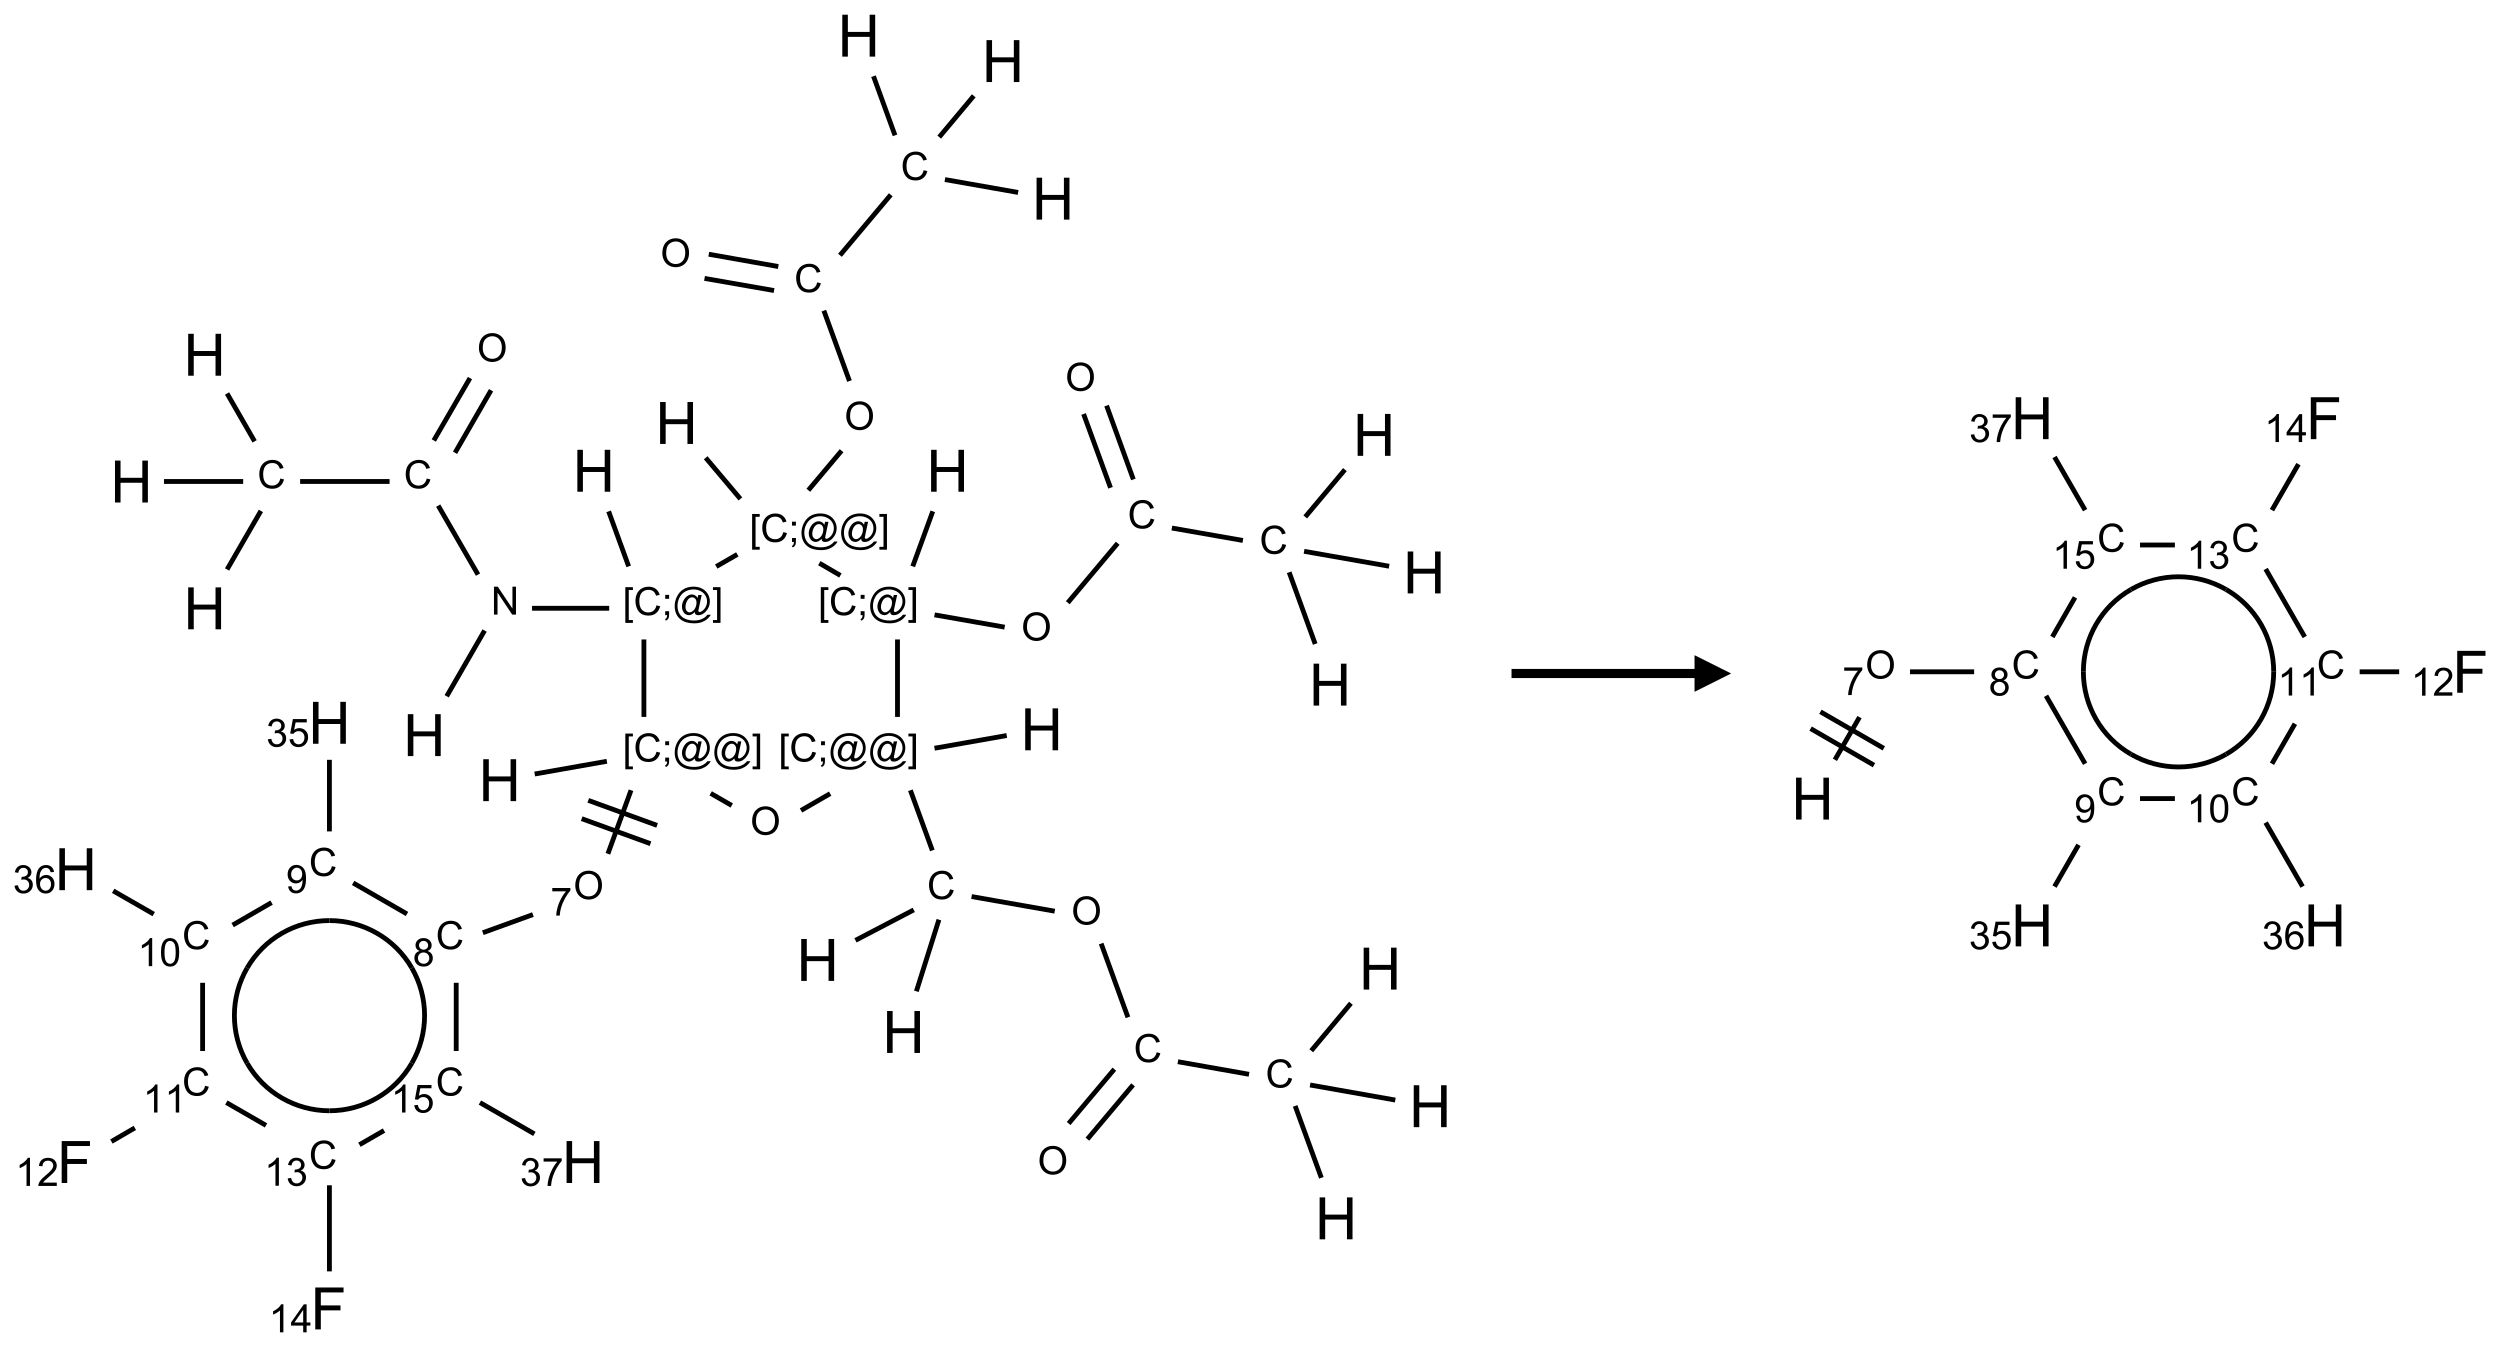 <?xml version="1.0" encoding="UTF-8"?>
<svg xmlns="http://www.w3.org/2000/svg" xmlns:xlink="http://www.w3.org/1999/xlink" width="683" height="368" viewBox="0 0 683 368">
<defs>
<g>
<g id="glyph-0-0">
<path d="M 2 0 L 2 -10 L 10 -10 L 10 0 Z M 2.25 -0.25 L 9.75 -0.25 L 9.75 -9.75 L 2.25 -9.75 Z M 2.25 -0.25 "/>
</g>
<g id="glyph-0-1">
<path d="M 1.281 0 L 1.281 -11.453 L 2.797 -11.453 L 2.797 -6.75 L 8.75 -6.75 L 8.75 -11.453 L 10.266 -11.453 L 10.266 0 L 8.75 0 L 8.75 -5.398 L 2.797 -5.398 L 2.797 0 Z M 1.281 0 "/>
</g>
<g id="glyph-0-2">
<path d="M 1.312 0 L 1.312 -11.453 L 9.039 -11.453 L 9.039 -10.102 L 2.828 -10.102 L 2.828 -6.555 L 8.203 -6.555 L 8.203 -5.203 L 2.828 -5.203 L 2.828 0 Z M 1.312 0 "/>
</g>
<g id="glyph-1-0">
<path d="M 1.332 0 L 1.332 -6.668 L 6.668 -6.668 L 6.668 0 Z M 1.5 -0.168 L 6.5 -0.168 L 6.5 -6.5 L 1.5 -6.5 Z M 1.5 -0.168 "/>
</g>
<g id="glyph-1-1">
<path d="M 0.812 0 L 0.812 -7.637 L 1.848 -7.637 L 5.859 -1.641 L 5.859 -7.637 L 6.828 -7.637 L 6.828 0 L 5.793 0 L 1.781 -6 L 1.781 0 Z M 0.812 0 "/>
</g>
<g id="glyph-1-2">
<path d="M 6.27 -2.676 L 7.281 -2.422 C 7.07 -1.594 6.688 -0.961 6.137 -0.523 C 5.586 -0.086 4.914 0.129 4.121 0.129 C 3.297 0.129 2.629 -0.039 2.113 -0.371 C 1.598 -0.707 1.203 -1.191 0.934 -1.828 C 0.664 -2.465 0.531 -3.145 0.531 -3.875 C 0.531 -4.672 0.684 -5.363 0.988 -5.957 C 1.293 -6.547 1.723 -6.996 2.285 -7.305 C 2.844 -7.613 3.461 -7.766 4.137 -7.766 C 4.898 -7.766 5.543 -7.57 6.062 -7.184 C 6.582 -6.793 6.945 -6.246 7.152 -5.543 L 6.156 -5.309 C 5.98 -5.863 5.723 -6.266 5.387 -6.52 C 5.051 -6.773 4.625 -6.902 4.113 -6.902 C 3.527 -6.902 3.039 -6.762 2.645 -6.48 C 2.25 -6.199 1.973 -5.82 1.812 -5.348 C 1.652 -4.871 1.574 -4.383 1.574 -3.879 C 1.574 -3.23 1.668 -2.664 1.855 -2.18 C 2.047 -1.695 2.34 -1.332 2.738 -1.094 C 3.137 -0.855 3.57 -0.734 4.035 -0.734 C 4.602 -0.734 5.082 -0.898 5.473 -1.223 C 5.867 -1.551 6.133 -2.035 6.27 -2.676 Z M 6.27 -2.676 "/>
</g>
<g id="glyph-1-3">
<path d="M 0.516 -3.719 C 0.516 -4.984 0.855 -5.977 1.535 -6.695 C 2.215 -7.414 3.094 -7.77 4.172 -7.77 C 4.875 -7.77 5.512 -7.602 6.078 -7.266 C 6.645 -6.93 7.074 -6.461 7.371 -5.855 C 7.668 -5.254 7.816 -4.57 7.816 -3.809 C 7.816 -3.035 7.66 -2.34 7.348 -1.73 C 7.035 -1.117 6.594 -0.656 6.02 -0.34 C 5.449 -0.027 4.828 0.129 4.168 0.129 C 3.449 0.129 2.805 -0.043 2.238 -0.391 C 1.672 -0.738 1.246 -1.211 0.953 -1.812 C 0.66 -2.414 0.516 -3.047 0.516 -3.719 Z M 1.559 -3.703 C 1.559 -2.781 1.805 -2.059 2.301 -1.527 C 2.793 -1 3.414 -0.734 4.16 -0.734 C 4.922 -0.734 5.547 -1 6.039 -1.535 C 6.531 -2.07 6.777 -2.828 6.777 -3.812 C 6.777 -4.434 6.672 -4.977 6.461 -5.441 C 6.25 -5.902 5.945 -6.262 5.539 -6.52 C 5.133 -6.773 4.68 -6.902 4.176 -6.902 C 3.461 -6.902 2.848 -6.656 2.332 -6.164 C 1.816 -5.672 1.559 -4.852 1.559 -3.703 Z M 1.559 -3.703 "/>
</g>
<g id="glyph-1-4">
<path d="M 0.723 2.121 L 0.723 -7.637 L 2.793 -7.637 L 2.793 -6.859 L 1.66 -6.859 L 1.66 1.344 L 2.793 1.344 L 2.793 2.121 Z M 0.723 2.121 "/>
</g>
<g id="glyph-1-5">
<path d="M 0.949 -4.465 L 0.949 -5.531 L 2.016 -5.531 L 2.016 -4.465 Z M 0.949 0 L 0.949 -1.066 L 2.016 -1.066 L 2.016 0 C 2.016 0.391 1.945 0.711 1.809 0.949 C 1.668 1.191 1.449 1.379 1.145 1.512 L 0.887 1.109 C 1.082 1.023 1.23 0.895 1.324 0.727 C 1.418 0.559 1.469 0.316 1.48 0 Z M 0.949 0 "/>
</g>
<g id="glyph-1-6">
<path d="M 6.047 -0.848 C 5.82 -0.59 5.57 -0.379 5.289 -0.223 C 5.008 -0.062 4.73 0.016 4.449 0.016 C 4.141 0.016 3.84 -0.074 3.547 -0.254 C 3.254 -0.434 3.02 -0.715 2.836 -1.09 C 2.652 -1.465 2.562 -1.875 2.562 -2.324 C 2.562 -2.875 2.703 -3.43 2.988 -3.98 C 3.27 -4.535 3.621 -4.953 4.043 -5.23 C 4.461 -5.508 4.871 -5.645 5.266 -5.645 C 5.566 -5.645 5.855 -5.566 6.129 -5.41 C 6.402 -5.25 6.641 -5.012 6.84 -4.688 L 7.016 -5.496 L 7.949 -5.496 L 7.199 -2 C 7.094 -1.516 7.043 -1.246 7.043 -1.191 C 7.043 -1.098 7.078 -1.02 7.148 -0.949 C 7.219 -0.883 7.305 -0.848 7.406 -0.848 C 7.59 -0.848 7.832 -0.953 8.129 -1.168 C 8.527 -1.445 8.84 -1.816 9.07 -2.285 C 9.301 -2.75 9.418 -3.234 9.418 -3.73 C 9.418 -4.309 9.27 -4.852 8.973 -5.355 C 8.676 -5.859 8.23 -6.262 7.645 -6.562 C 7.055 -6.863 6.406 -7.016 5.691 -7.016 C 4.879 -7.016 4.137 -6.824 3.465 -6.445 C 2.793 -6.066 2.273 -5.52 1.902 -4.809 C 1.535 -4.098 1.348 -3.34 1.348 -2.527 C 1.348 -1.676 1.535 -0.941 1.902 -0.328 C 2.273 0.285 2.809 0.742 3.508 1.035 C 4.207 1.328 4.984 1.473 5.832 1.473 C 6.742 1.473 7.504 1.32 8.121 1.016 C 8.734 0.711 9.195 0.34 9.5 -0.098 L 10.441 -0.098 C 10.266 0.266 9.961 0.637 9.531 1.016 C 9.102 1.395 8.59 1.695 7.996 1.914 C 7.402 2.133 6.688 2.246 5.848 2.246 C 5.078 2.246 4.367 2.145 3.715 1.949 C 3.066 1.75 2.512 1.453 2.051 1.055 C 1.594 0.656 1.25 0.199 1.016 -0.316 C 0.723 -0.973 0.578 -1.684 0.578 -2.441 C 0.578 -3.289 0.75 -4.098 1.098 -4.863 C 1.523 -5.805 2.125 -6.527 2.902 -7.027 C 3.684 -7.527 4.629 -7.777 5.738 -7.777 C 6.602 -7.777 7.375 -7.602 8.059 -7.246 C 8.746 -6.895 9.285 -6.371 9.684 -5.672 C 10.02 -5.07 10.188 -4.418 10.188 -3.715 C 10.188 -2.707 9.832 -1.812 9.125 -1.031 C 8.492 -0.328 7.801 0.02 7.051 0.02 C 6.812 0.02 6.617 -0.016 6.473 -0.09 C 6.324 -0.16 6.215 -0.266 6.145 -0.402 C 6.102 -0.488 6.066 -0.637 6.047 -0.848 Z M 3.527 -2.262 C 3.527 -1.785 3.641 -1.414 3.863 -1.152 C 4.09 -0.887 4.348 -0.754 4.641 -0.754 C 4.836 -0.754 5.039 -0.812 5.254 -0.93 C 5.469 -1.047 5.676 -1.219 5.871 -1.449 C 6.066 -1.676 6.23 -1.969 6.355 -2.32 C 6.48 -2.672 6.543 -3.027 6.543 -3.379 C 6.543 -3.852 6.426 -4.219 6.191 -4.48 C 5.957 -4.738 5.672 -4.871 5.332 -4.871 C 5.109 -4.871 4.902 -4.812 4.707 -4.699 C 4.512 -4.586 4.32 -4.406 4.137 -4.156 C 3.953 -3.906 3.805 -3.602 3.691 -3.246 C 3.582 -2.887 3.527 -2.559 3.527 -2.262 Z M 3.527 -2.262 "/>
</g>
<g id="glyph-1-7">
<path d="M 2.27 2.121 L 0.203 2.121 L 0.203 1.344 L 1.332 1.344 L 1.332 -6.859 L 0.203 -6.859 L 0.203 -7.637 L 2.27 -7.637 Z M 2.27 2.121 "/>
</g>
<g id="glyph-1-8">
<path d="M 0.504 -6.637 L 0.504 -7.535 L 5.449 -7.535 L 5.449 -6.809 C 4.961 -6.289 4.48 -5.602 4.004 -4.746 C 3.527 -3.887 3.156 -3.004 2.895 -2.098 C 2.707 -1.461 2.59 -0.762 2.535 0 L 1.574 0 C 1.582 -0.602 1.703 -1.328 1.926 -2.176 C 2.152 -3.027 2.477 -3.848 2.898 -4.637 C 3.32 -5.426 3.77 -6.094 4.246 -6.637 Z M 0.504 -6.637 "/>
</g>
<g id="glyph-1-9">
<path d="M 1.887 -4.141 C 1.496 -4.281 1.207 -4.484 1.02 -4.75 C 0.832 -5.016 0.738 -5.328 0.738 -5.699 C 0.738 -6.254 0.938 -6.719 1.34 -7.098 C 1.738 -7.477 2.27 -7.668 2.934 -7.668 C 3.598 -7.668 4.137 -7.473 4.543 -7.086 C 4.949 -6.699 5.152 -6.227 5.152 -5.672 C 5.152 -5.316 5.059 -5.008 4.871 -4.746 C 4.688 -4.484 4.406 -4.281 4.027 -4.141 C 4.496 -3.988 4.852 -3.742 5.098 -3.402 C 5.34 -3.062 5.465 -2.656 5.465 -2.184 C 5.465 -1.531 5.234 -0.98 4.77 -0.535 C 4.309 -0.09 3.703 0.129 2.949 0.129 C 2.195 0.129 1.586 -0.094 1.125 -0.539 C 0.664 -0.984 0.434 -1.543 0.434 -2.207 C 0.434 -2.703 0.559 -3.121 0.809 -3.457 C 1.062 -3.793 1.422 -4.02 1.887 -4.141 Z M 1.699 -5.73 C 1.699 -5.367 1.812 -5.074 2.047 -4.844 C 2.281 -4.613 2.582 -4.5 2.953 -4.5 C 3.312 -4.5 3.609 -4.613 3.84 -4.84 C 4.07 -5.066 4.188 -5.348 4.188 -5.676 C 4.188 -6.02 4.07 -6.309 3.832 -6.543 C 3.594 -6.777 3.297 -6.895 2.941 -6.895 C 2.586 -6.895 2.289 -6.781 2.051 -6.551 C 1.816 -6.324 1.699 -6.047 1.699 -5.73 Z M 1.395 -2.203 C 1.395 -1.938 1.461 -1.676 1.586 -1.426 C 1.711 -1.176 1.902 -0.984 2.152 -0.848 C 2.402 -0.711 2.672 -0.641 2.957 -0.641 C 3.406 -0.641 3.777 -0.785 4.066 -1.074 C 4.359 -1.363 4.504 -1.727 4.504 -2.172 C 4.504 -2.625 4.355 -2.996 4.055 -3.293 C 3.754 -3.586 3.379 -3.734 2.926 -3.734 C 2.484 -3.734 2.121 -3.59 1.832 -3.297 C 1.543 -3.004 1.395 -2.641 1.395 -2.203 Z M 1.395 -2.203 "/>
</g>
<g id="glyph-1-10">
<path d="M 0.582 -1.766 L 1.484 -1.848 C 1.562 -1.426 1.707 -1.117 1.922 -0.926 C 2.137 -0.734 2.414 -0.641 2.75 -0.641 C 3.039 -0.641 3.289 -0.707 3.508 -0.84 C 3.727 -0.973 3.902 -1.148 4.043 -1.367 C 4.18 -1.586 4.297 -1.887 4.391 -2.262 C 4.484 -2.637 4.531 -3.016 4.531 -3.406 C 4.531 -3.449 4.531 -3.512 4.527 -3.594 C 4.34 -3.297 4.082 -3.055 3.758 -2.867 C 3.434 -2.68 3.082 -2.59 2.703 -2.59 C 2.07 -2.59 1.535 -2.816 1.098 -3.277 C 0.66 -3.734 0.441 -4.34 0.441 -5.09 C 0.441 -5.863 0.672 -6.484 1.129 -6.957 C 1.586 -7.43 2.156 -7.668 2.844 -7.668 C 3.34 -7.668 3.793 -7.531 4.207 -7.266 C 4.617 -7 4.93 -6.617 5.145 -6.121 C 5.355 -5.629 5.465 -4.91 5.465 -3.973 C 5.465 -2.996 5.359 -2.223 5.145 -1.645 C 4.934 -1.066 4.617 -0.625 4.199 -0.324 C 3.781 -0.02 3.293 0.129 2.73 0.129 C 2.133 0.129 1.645 -0.035 1.266 -0.367 C 0.887 -0.699 0.66 -1.164 0.582 -1.766 Z M 4.422 -5.137 C 4.422 -5.676 4.277 -6.102 3.992 -6.418 C 3.707 -6.734 3.359 -6.891 2.957 -6.891 C 2.543 -6.891 2.18 -6.719 1.871 -6.379 C 1.562 -6.039 1.406 -5.598 1.406 -5.059 C 1.406 -4.57 1.555 -4.176 1.848 -3.871 C 2.141 -3.566 2.5 -3.418 2.934 -3.418 C 3.367 -3.418 3.723 -3.57 4.004 -3.871 C 4.281 -4.176 4.422 -4.598 4.422 -5.137 Z M 4.422 -5.137 "/>
</g>
<g id="glyph-1-11">
<path d="M 0.449 -2.016 L 1.387 -2.141 C 1.492 -1.609 1.676 -1.227 1.934 -0.992 C 2.191 -0.758 2.508 -0.641 2.879 -0.641 C 3.32 -0.641 3.695 -0.793 3.996 -1.098 C 4.301 -1.402 4.453 -1.781 4.453 -2.234 C 4.453 -2.664 4.312 -3.02 4.031 -3.301 C 3.75 -3.578 3.391 -3.719 2.957 -3.719 C 2.781 -3.719 2.562 -3.684 2.297 -3.613 L 2.402 -4.438 C 2.465 -4.43 2.516 -4.426 2.551 -4.426 C 2.949 -4.426 3.312 -4.531 3.629 -4.738 C 3.949 -4.949 4.109 -5.27 4.109 -5.703 C 4.109 -6.047 3.992 -6.332 3.762 -6.559 C 3.527 -6.785 3.227 -6.895 2.859 -6.895 C 2.496 -6.895 2.191 -6.781 1.949 -6.551 C 1.707 -6.324 1.547 -5.98 1.48 -5.52 L 0.543 -5.688 C 0.656 -6.316 0.918 -6.805 1.324 -7.148 C 1.73 -7.492 2.234 -7.668 2.84 -7.668 C 3.254 -7.668 3.641 -7.578 3.988 -7.398 C 4.34 -7.219 4.609 -6.977 4.793 -6.668 C 4.98 -6.359 5.074 -6.031 5.074 -5.684 C 5.074 -5.352 4.984 -5.051 4.809 -4.781 C 4.629 -4.512 4.367 -4.297 4.02 -4.137 C 4.473 -4.031 4.824 -3.816 5.074 -3.488 C 5.324 -3.16 5.449 -2.75 5.449 -2.254 C 5.449 -1.59 5.203 -1.023 4.719 -0.559 C 4.234 -0.098 3.617 0.137 2.875 0.137 C 2.203 0.137 1.648 -0.062 1.207 -0.465 C 0.762 -0.863 0.512 -1.379 0.449 -2.016 Z M 0.449 -2.016 "/>
</g>
<g id="glyph-1-12">
<path d="M 0.441 -2 L 1.426 -2.082 C 1.5 -1.605 1.668 -1.242 1.934 -1.004 C 2.199 -0.762 2.52 -0.641 2.895 -0.641 C 3.348 -0.641 3.73 -0.812 4.043 -1.152 C 4.355 -1.492 4.512 -1.941 4.512 -2.504 C 4.512 -3.039 4.359 -3.461 4.059 -3.77 C 3.758 -4.078 3.367 -4.234 2.879 -4.234 C 2.578 -4.234 2.305 -4.164 2.062 -4.027 C 1.82 -3.891 1.629 -3.715 1.488 -3.496 L 0.609 -3.609 L 1.348 -7.531 L 5.145 -7.531 L 5.145 -6.637 L 2.098 -6.637 L 1.688 -4.582 C 2.145 -4.902 2.625 -5.062 3.129 -5.062 C 3.797 -5.062 4.359 -4.832 4.816 -4.371 C 5.277 -3.91 5.504 -3.312 5.504 -2.59 C 5.504 -1.898 5.305 -1.301 4.902 -0.797 C 4.41 -0.18 3.742 0.129 2.895 0.129 C 2.199 0.129 1.633 -0.062 1.195 -0.453 C 0.758 -0.844 0.504 -1.359 0.441 -2 Z M 0.441 -2 "/>
</g>
<g id="glyph-1-13">
<path d="M 3.973 0 L 3.035 0 L 3.035 -5.973 C 2.809 -5.758 2.516 -5.543 2.148 -5.328 C 1.781 -5.113 1.453 -4.953 1.16 -4.844 L 1.16 -5.75 C 1.684 -5.996 2.145 -6.297 2.535 -6.645 C 2.93 -6.996 3.207 -7.336 3.371 -7.668 L 3.973 -7.668 Z M 3.973 0 "/>
</g>
<g id="glyph-1-14">
<path d="M 0.441 -3.766 C 0.441 -4.668 0.535 -5.395 0.723 -5.945 C 0.906 -6.496 1.184 -6.922 1.551 -7.219 C 1.918 -7.516 2.375 -7.668 2.934 -7.668 C 3.344 -7.668 3.703 -7.586 4.012 -7.418 C 4.32 -7.254 4.574 -7.016 4.777 -6.707 C 4.977 -6.395 5.137 -6.016 5.25 -5.57 C 5.363 -5.125 5.422 -4.523 5.422 -3.766 C 5.422 -2.871 5.328 -2.148 5.145 -1.598 C 4.961 -1.047 4.688 -0.621 4.32 -0.32 C 3.953 -0.02 3.492 0.129 2.934 0.129 C 2.195 0.129 1.617 -0.133 1.199 -0.66 C 0.695 -1.297 0.441 -2.332 0.441 -3.766 Z M 1.406 -3.766 C 1.406 -2.512 1.555 -1.68 1.848 -1.262 C 2.141 -0.848 2.5 -0.641 2.934 -0.641 C 3.363 -0.641 3.727 -0.848 4.02 -1.266 C 4.312 -1.684 4.457 -2.516 4.457 -3.766 C 4.457 -5.023 4.312 -5.859 4.02 -6.27 C 3.727 -6.684 3.359 -6.891 2.922 -6.891 C 2.492 -6.891 2.148 -6.707 1.891 -6.344 C 1.566 -5.879 1.406 -5.02 1.406 -3.766 Z M 1.406 -3.766 "/>
</g>
<g id="glyph-1-15">
<path d="M 5.309 -5.766 L 4.375 -5.691 C 4.293 -6.059 4.172 -6.328 4.02 -6.496 C 3.766 -6.762 3.453 -6.895 3.082 -6.895 C 2.785 -6.895 2.523 -6.812 2.297 -6.645 C 2 -6.43 1.77 -6.117 1.598 -5.703 C 1.43 -5.289 1.34 -4.703 1.332 -3.938 C 1.559 -4.281 1.836 -4.535 2.16 -4.703 C 2.488 -4.871 2.828 -4.953 3.188 -4.953 C 3.812 -4.953 4.344 -4.723 4.785 -4.262 C 5.223 -3.801 5.441 -3.207 5.441 -2.48 C 5.441 -2 5.34 -1.555 5.133 -1.145 C 4.926 -0.73 4.641 -0.418 4.281 -0.199 C 3.922 0.02 3.512 0.129 3.051 0.129 C 2.27 0.129 1.633 -0.156 1.141 -0.73 C 0.648 -1.305 0.402 -2.254 0.402 -3.574 C 0.402 -5.051 0.672 -6.121 1.219 -6.793 C 1.695 -7.375 2.336 -7.668 3.141 -7.668 C 3.742 -7.668 4.234 -7.5 4.617 -7.16 C 5 -6.824 5.23 -6.359 5.309 -5.766 Z M 1.48 -2.473 C 1.48 -2.152 1.547 -1.844 1.684 -1.547 C 1.82 -1.25 2.016 -1.027 2.262 -0.871 C 2.508 -0.719 2.766 -0.641 3.035 -0.641 C 3.434 -0.641 3.773 -0.801 4.059 -1.121 C 4.344 -1.441 4.484 -1.875 4.484 -2.422 C 4.484 -2.949 4.344 -3.367 4.062 -3.668 C 3.781 -3.973 3.426 -4.125 3 -4.125 C 2.578 -4.125 2.219 -3.973 1.922 -3.668 C 1.625 -3.363 1.48 -2.969 1.48 -2.473 Z M 1.48 -2.473 "/>
</g>
<g id="glyph-1-16">
<path d="M 5.371 -0.902 L 5.371 0 L 0.324 0 C 0.316 -0.227 0.352 -0.441 0.434 -0.652 C 0.562 -0.996 0.766 -1.332 1.051 -1.668 C 1.332 -2 1.742 -2.387 2.277 -2.824 C 3.105 -3.504 3.668 -4.043 3.957 -4.441 C 4.25 -4.84 4.395 -5.215 4.395 -5.566 C 4.395 -5.938 4.262 -6.254 3.996 -6.508 C 3.73 -6.762 3.387 -6.891 2.957 -6.891 C 2.508 -6.891 2.145 -6.754 1.875 -6.484 C 1.605 -6.215 1.469 -5.84 1.465 -5.359 L 0.5 -5.457 C 0.566 -6.176 0.812 -6.727 1.246 -7.102 C 1.676 -7.477 2.254 -7.668 2.98 -7.668 C 3.711 -7.668 4.293 -7.465 4.719 -7.059 C 5.145 -6.652 5.359 -6.148 5.359 -5.547 C 5.359 -5.242 5.297 -4.941 5.172 -4.645 C 5.047 -4.352 4.84 -4.039 4.551 -3.715 C 4.262 -3.387 3.777 -2.938 3.105 -2.371 C 2.543 -1.898 2.18 -1.578 2.02 -1.41 C 1.859 -1.242 1.73 -1.07 1.625 -0.902 Z M 5.371 -0.902 "/>
</g>
<g id="glyph-1-17">
<path d="M 3.449 0 L 3.449 -1.828 L 0.137 -1.828 L 0.137 -2.688 L 3.621 -7.637 L 4.387 -7.637 L 4.387 -2.688 L 5.418 -2.688 L 5.418 -1.828 L 4.387 -1.828 L 4.387 0 Z M 3.449 -2.688 L 3.449 -6.129 L 1.059 -2.688 Z M 3.449 -2.688 "/>
</g>
</g>
</defs>
<path fill="none" stroke-width="0.033" stroke-linecap="butt" stroke-linejoin="miter" stroke="rgb(0%, 0%, 0%)" stroke-opacity="1" stroke-miterlimit="10" d="M 2.533 4.512 L 2.792 4.063 " transform="matrix(40, 0, 0, 40, 20.715, 9.74)"/>
<path fill="none" stroke-width="0.033" stroke-linecap="butt" stroke-linejoin="miter" stroke="rgb(0%, 0%, 0%)" stroke-opacity="1" stroke-miterlimit="10" d="M 2.747 3.681 L 2.475 3.21 " transform="matrix(40, 0, 0, 40, 20.715, 9.74)"/>
<path fill="none" stroke-width="0.033" stroke-linecap="butt" stroke-linejoin="miter" stroke="rgb(0%, 0%, 0%)" stroke-opacity="1" stroke-miterlimit="10" d="M 2.59 2.849 L 2.836 2.422 " transform="matrix(40, 0, 0, 40, 20.715, 9.74)"/>
<path fill="none" stroke-width="0.033" stroke-linecap="butt" stroke-linejoin="miter" stroke="rgb(0%, 0%, 0%)" stroke-opacity="1" stroke-miterlimit="10" d="M 2.445 2.765 L 2.692 2.339 " transform="matrix(40, 0, 0, 40, 20.715, 9.74)"/>
<path fill="none" stroke-width="0.033" stroke-linecap="butt" stroke-linejoin="miter" stroke="rgb(0%, 0%, 0%)" stroke-opacity="1" stroke-miterlimit="10" d="M 2.143 3.045 L 1.532 3.045 " transform="matrix(40, 0, 0, 40, 20.715, 9.74)"/>
<path fill="none" stroke-width="0.033" stroke-linecap="butt" stroke-linejoin="miter" stroke="rgb(0%, 0%, 0%)" stroke-opacity="1" stroke-miterlimit="10" d="M 1.264 3.246 L 1.033 3.646 " transform="matrix(40, 0, 0, 40, 20.715, 9.74)"/>
<path fill="none" stroke-width="0.033" stroke-linecap="butt" stroke-linejoin="miter" stroke="rgb(0%, 0%, 0%)" stroke-opacity="1" stroke-miterlimit="10" d="M 1.221 2.771 L 1.033 2.444 " transform="matrix(40, 0, 0, 40, 20.715, 9.74)"/>
<path fill="none" stroke-width="0.033" stroke-linecap="butt" stroke-linejoin="miter" stroke="rgb(0%, 0%, 0%)" stroke-opacity="1" stroke-miterlimit="10" d="M 1.143 3.045 L 0.602 3.045 " transform="matrix(40, 0, 0, 40, 20.715, 9.74)"/>
<path fill="none" stroke-width="0.033" stroke-linecap="butt" stroke-linejoin="miter" stroke="rgb(0%, 0%, 0%)" stroke-opacity="1" stroke-miterlimit="10" d="M 3.116 3.911 L 3.643 3.911 " transform="matrix(40, 0, 0, 40, 20.715, 9.74)"/>
<path fill="none" stroke-width="0.033" stroke-linecap="butt" stroke-linejoin="miter" stroke="rgb(0%, 0%, 0%)" stroke-opacity="1" stroke-miterlimit="10" d="M 3.776 3.625 L 3.639 3.249 " transform="matrix(40, 0, 0, 40, 20.715, 9.74)"/>
<path fill="none" stroke-width="0.033" stroke-linecap="butt" stroke-linejoin="miter" stroke="rgb(0%, 0%, 0%)" stroke-opacity="1" stroke-miterlimit="10" d="M 4.374 3.626 L 4.518 3.543 " transform="matrix(40, 0, 0, 40, 20.715, 9.74)"/>
<path fill="none" stroke-width="0.033" stroke-linecap="butt" stroke-linejoin="miter" stroke="rgb(0%, 0%, 0%)" stroke-opacity="1" stroke-miterlimit="10" d="M 4.539 3.164 L 4.302 2.883 " transform="matrix(40, 0, 0, 40, 20.715, 9.74)"/>
<path fill="none" stroke-width="0.033" stroke-linecap="butt" stroke-linejoin="miter" stroke="rgb(0%, 0%, 0%)" stroke-opacity="1" stroke-miterlimit="10" d="M 5.003 3.105 L 5.23 2.835 " transform="matrix(40, 0, 0, 40, 20.715, 9.74)"/>
<path fill="none" stroke-width="0.033" stroke-linecap="butt" stroke-linejoin="miter" stroke="rgb(0%, 0%, 0%)" stroke-opacity="1" stroke-miterlimit="10" d="M 5.284 2.359 L 5.109 1.878 " transform="matrix(40, 0, 0, 40, 20.715, 9.74)"/>
<path fill="none" stroke-width="0.033" stroke-linecap="butt" stroke-linejoin="miter" stroke="rgb(0%, 0%, 0%)" stroke-opacity="1" stroke-miterlimit="10" d="M 4.798 1.577 L 4.323 1.493 " transform="matrix(40, 0, 0, 40, 20.715, 9.74)"/>
<path fill="none" stroke-width="0.033" stroke-linecap="butt" stroke-linejoin="miter" stroke="rgb(0%, 0%, 0%)" stroke-opacity="1" stroke-miterlimit="10" d="M 4.769 1.741 L 4.294 1.658 " transform="matrix(40, 0, 0, 40, 20.715, 9.74)"/>
<path fill="none" stroke-width="0.033" stroke-linecap="butt" stroke-linejoin="miter" stroke="rgb(0%, 0%, 0%)" stroke-opacity="1" stroke-miterlimit="10" d="M 5.219 1.5 L 5.566 1.087 " transform="matrix(40, 0, 0, 40, 20.715, 9.74)"/>
<path fill="none" stroke-width="0.033" stroke-linecap="butt" stroke-linejoin="miter" stroke="rgb(0%, 0%, 0%)" stroke-opacity="1" stroke-miterlimit="10" d="M 5.936 0.983 L 6.436 1.071 " transform="matrix(40, 0, 0, 40, 20.715, 9.74)"/>
<path fill="none" stroke-width="0.033" stroke-linecap="butt" stroke-linejoin="miter" stroke="rgb(0%, 0%, 0%)" stroke-opacity="1" stroke-miterlimit="10" d="M 5.595 0.681 L 5.448 0.277 " transform="matrix(40, 0, 0, 40, 20.715, 9.74)"/>
<path fill="none" stroke-width="0.033" stroke-linecap="butt" stroke-linejoin="miter" stroke="rgb(0%, 0%, 0%)" stroke-opacity="1" stroke-miterlimit="10" d="M 5.897 0.693 L 6.133 0.411 " transform="matrix(40, 0, 0, 40, 20.715, 9.74)"/>
<path fill="none" stroke-width="0.033" stroke-linecap="butt" stroke-linejoin="miter" stroke="rgb(0%, 0%, 0%)" stroke-opacity="1" stroke-miterlimit="10" d="M 5.078 3.603 L 5.222 3.687 " transform="matrix(40, 0, 0, 40, 20.715, 9.74)"/>
<path fill="none" stroke-width="0.033" stroke-linecap="butt" stroke-linejoin="miter" stroke="rgb(0%, 0%, 0%)" stroke-opacity="1" stroke-miterlimit="10" d="M 5.716 3.625 L 5.853 3.249 " transform="matrix(40, 0, 0, 40, 20.715, 9.74)"/>
<path fill="none" stroke-width="0.033" stroke-linecap="butt" stroke-linejoin="miter" stroke="rgb(0%, 0%, 0%)" stroke-opacity="1" stroke-miterlimit="10" d="M 5.865 3.956 L 6.344 4.04 " transform="matrix(40, 0, 0, 40, 20.715, 9.74)"/>
<path fill="none" stroke-width="0.033" stroke-linecap="butt" stroke-linejoin="miter" stroke="rgb(0%, 0%, 0%)" stroke-opacity="1" stroke-miterlimit="10" d="M 6.775 3.873 L 7.116 3.467 " transform="matrix(40, 0, 0, 40, 20.715, 9.74)"/>
<path fill="none" stroke-width="0.033" stroke-linecap="butt" stroke-linejoin="miter" stroke="rgb(0%, 0%, 0%)" stroke-opacity="1" stroke-miterlimit="10" d="M 7.223 3.031 L 7.04 2.527 " transform="matrix(40, 0, 0, 40, 20.715, 9.74)"/>
<path fill="none" stroke-width="0.033" stroke-linecap="butt" stroke-linejoin="miter" stroke="rgb(0%, 0%, 0%)" stroke-opacity="1" stroke-miterlimit="10" d="M 7.067 3.088 L 6.883 2.584 " transform="matrix(40, 0, 0, 40, 20.715, 9.74)"/>
<path fill="none" stroke-width="0.033" stroke-linecap="butt" stroke-linejoin="miter" stroke="rgb(0%, 0%, 0%)" stroke-opacity="1" stroke-miterlimit="10" d="M 7.486 3.363 L 7.971 3.448 " transform="matrix(40, 0, 0, 40, 20.715, 9.74)"/>
<path fill="none" stroke-width="0.033" stroke-linecap="butt" stroke-linejoin="miter" stroke="rgb(0%, 0%, 0%)" stroke-opacity="1" stroke-miterlimit="10" d="M 8.287 3.665 L 8.465 4.155 " transform="matrix(40, 0, 0, 40, 20.715, 9.74)"/>
<path fill="none" stroke-width="0.033" stroke-linecap="butt" stroke-linejoin="miter" stroke="rgb(0%, 0%, 0%)" stroke-opacity="1" stroke-miterlimit="10" d="M 8.397 3.287 L 8.668 2.964 " transform="matrix(40, 0, 0, 40, 20.715, 9.74)"/>
<path fill="none" stroke-width="0.033" stroke-linecap="butt" stroke-linejoin="miter" stroke="rgb(0%, 0%, 0%)" stroke-opacity="1" stroke-miterlimit="10" d="M 8.389 3.522 L 8.97 3.624 " transform="matrix(40, 0, 0, 40, 20.715, 9.74)"/>
<path fill="none" stroke-width="0.033" stroke-linecap="butt" stroke-linejoin="miter" stroke="rgb(0%, 0%, 0%)" stroke-opacity="1" stroke-miterlimit="10" d="M 5.612 4.124 L 5.612 4.653 " transform="matrix(40, 0, 0, 40, 20.715, 9.74)"/>
<path fill="none" stroke-width="0.033" stroke-linecap="butt" stroke-linejoin="miter" stroke="rgb(0%, 0%, 0%)" stroke-opacity="1" stroke-miterlimit="10" d="M 5.865 4.867 L 6.358 4.78 " transform="matrix(40, 0, 0, 40, 20.715, 9.74)"/>
<path fill="none" stroke-width="0.033" stroke-linecap="butt" stroke-linejoin="miter" stroke="rgb(0%, 0%, 0%)" stroke-opacity="1" stroke-miterlimit="10" d="M 5.7 5.154 L 5.85 5.565 " transform="matrix(40, 0, 0, 40, 20.715, 9.74)"/>
<path fill="none" stroke-width="0.033" stroke-linecap="butt" stroke-linejoin="miter" stroke="rgb(0%, 0%, 0%)" stroke-opacity="1" stroke-miterlimit="10" d="M 5.723 5.971 L 5.325 6.179 " transform="matrix(40, 0, 0, 40, 20.715, 9.74)"/>
<path fill="none" stroke-width="0.033" stroke-linecap="butt" stroke-linejoin="miter" stroke="rgb(0%, 0%, 0%)" stroke-opacity="1" stroke-miterlimit="10" d="M 5.895 6.038 L 5.741 6.527 " transform="matrix(40, 0, 0, 40, 20.715, 9.74)"/>
<path fill="none" stroke-width="0.033" stroke-linecap="butt" stroke-linejoin="miter" stroke="rgb(0%, 0%, 0%)" stroke-opacity="1" stroke-miterlimit="10" d="M 6.118 5.88 L 6.686 5.98 " transform="matrix(40, 0, 0, 40, 20.715, 9.74)"/>
<path fill="none" stroke-width="0.033" stroke-linecap="butt" stroke-linejoin="miter" stroke="rgb(0%, 0%, 0%)" stroke-opacity="1" stroke-miterlimit="10" d="M 7.003 6.201 L 7.186 6.705 " transform="matrix(40, 0, 0, 40, 20.715, 9.74)"/>
<path fill="none" stroke-width="0.033" stroke-linecap="butt" stroke-linejoin="miter" stroke="rgb(0%, 0%, 0%)" stroke-opacity="1" stroke-miterlimit="10" d="M 7.093 7.059 L 6.781 7.43 " transform="matrix(40, 0, 0, 40, 20.715, 9.74)"/>
<path fill="none" stroke-width="0.033" stroke-linecap="butt" stroke-linejoin="miter" stroke="rgb(0%, 0%, 0%)" stroke-opacity="1" stroke-miterlimit="10" d="M 7.221 7.166 L 6.909 7.537 " transform="matrix(40, 0, 0, 40, 20.715, 9.74)"/>
<path fill="none" stroke-width="0.033" stroke-linecap="butt" stroke-linejoin="miter" stroke="rgb(0%, 0%, 0%)" stroke-opacity="1" stroke-miterlimit="10" d="M 7.527 7.008 L 8.013 7.094 " transform="matrix(40, 0, 0, 40, 20.715, 9.74)"/>
<path fill="none" stroke-width="0.033" stroke-linecap="butt" stroke-linejoin="miter" stroke="rgb(0%, 0%, 0%)" stroke-opacity="1" stroke-miterlimit="10" d="M 8.438 6.933 L 8.709 6.609 " transform="matrix(40, 0, 0, 40, 20.715, 9.74)"/>
<path fill="none" stroke-width="0.033" stroke-linecap="butt" stroke-linejoin="miter" stroke="rgb(0%, 0%, 0%)" stroke-opacity="1" stroke-miterlimit="10" d="M 8.328 7.31 L 8.507 7.801 " transform="matrix(40, 0, 0, 40, 20.715, 9.74)"/>
<path fill="none" stroke-width="0.033" stroke-linecap="butt" stroke-linejoin="miter" stroke="rgb(0%, 0%, 0%)" stroke-opacity="1" stroke-miterlimit="10" d="M 8.43 7.167 L 9.012 7.27 " transform="matrix(40, 0, 0, 40, 20.715, 9.74)"/>
<path fill="none" stroke-width="0.033" stroke-linecap="butt" stroke-linejoin="miter" stroke="rgb(0%, 0%, 0%)" stroke-opacity="1" stroke-miterlimit="10" d="M 5.152 5.177 L 4.953 5.292 " transform="matrix(40, 0, 0, 40, 20.715, 9.74)"/>
<path fill="none" stroke-width="0.033" stroke-linecap="butt" stroke-linejoin="miter" stroke="rgb(0%, 0%, 0%)" stroke-opacity="1" stroke-miterlimit="10" d="M 4.48 5.258 L 4.336 5.175 " transform="matrix(40, 0, 0, 40, 20.715, 9.74)"/>
<path fill="none" stroke-width="0.033" stroke-linecap="butt" stroke-linejoin="miter" stroke="rgb(0%, 0%, 0%)" stroke-opacity="1" stroke-miterlimit="10" d="M 3.88 4.653 L 3.88 4.124 " transform="matrix(40, 0, 0, 40, 20.715, 9.74)"/>
<path fill="none" stroke-width="0.033" stroke-linecap="butt" stroke-linejoin="miter" stroke="rgb(0%, 0%, 0%)" stroke-opacity="1" stroke-miterlimit="10" d="M 3.627 4.956 L 3.134 5.043 " transform="matrix(40, 0, 0, 40, 20.715, 9.74)"/>
<path fill="none" stroke-width="0.033" stroke-linecap="butt" stroke-linejoin="miter" stroke="rgb(0%, 0%, 0%)" stroke-opacity="1" stroke-miterlimit="10" d="M 3.792 5.154 L 3.634 5.588 " transform="matrix(40, 0, 0, 40, 20.715, 9.74)"/>
<path fill="none" stroke-width="0.033" stroke-linecap="butt" stroke-linejoin="miter" stroke="rgb(0%, 0%, 0%)" stroke-opacity="1" stroke-miterlimit="10" d="M 3.455 5.348 L 3.925 5.519 " transform="matrix(40, 0, 0, 40, 20.715, 9.74)"/>
<path fill="none" stroke-width="0.033" stroke-linecap="butt" stroke-linejoin="miter" stroke="rgb(0%, 0%, 0%)" stroke-opacity="1" stroke-miterlimit="10" d="M 3.5 5.223 L 3.97 5.394 " transform="matrix(40, 0, 0, 40, 20.715, 9.74)"/>
<path fill="none" stroke-width="0.033" stroke-linecap="butt" stroke-linejoin="miter" stroke="rgb(0%, 0%, 0%)" stroke-opacity="1" stroke-miterlimit="10" d="M 3.122 6.003 L 2.78 6.127 " transform="matrix(40, 0, 0, 40, 20.715, 9.74)"/>
<path fill="none" stroke-width="0.033" stroke-linecap="butt" stroke-linejoin="miter" stroke="rgb(0%, 0%, 0%)" stroke-opacity="1" stroke-miterlimit="10" d="M 2.262 5.999 L 1.894 5.787 " transform="matrix(40, 0, 0, 40, 20.715, 9.74)"/>
<path fill="none" stroke-width="0.033" stroke-linecap="butt" stroke-linejoin="miter" stroke="rgb(0%, 0%, 0%)" stroke-opacity="1" stroke-miterlimit="10" d="M 1.732 5.435 L 1.732 4.946 " transform="matrix(40, 0, 0, 40, 20.715, 9.74)"/>
<path fill="none" stroke-width="0.033" stroke-linecap="butt" stroke-linejoin="miter" stroke="rgb(0%, 0%, 0%)" stroke-opacity="1" stroke-miterlimit="10" d="M 1.337 5.921 L 1.071 6.075 " transform="matrix(40, 0, 0, 40, 20.715, 9.74)"/>
<path fill="none" stroke-width="0.033" stroke-linecap="butt" stroke-linejoin="miter" stroke="rgb(0%, 0%, 0%)" stroke-opacity="1" stroke-miterlimit="10" d="M 0.532 6 L 0.255 5.841 " transform="matrix(40, 0, 0, 40, 20.715, 9.74)"/>
<path fill="none" stroke-width="0.033" stroke-linecap="butt" stroke-linejoin="miter" stroke="rgb(0%, 0%, 0%)" stroke-opacity="1" stroke-miterlimit="10" d="M 0.866 6.469 L 0.866 6.935 " transform="matrix(40, 0, 0, 40, 20.715, 9.74)"/>
<path fill="none" stroke-width="0.033" stroke-linecap="butt" stroke-linejoin="miter" stroke="rgb(0%, 0%, 0%)" stroke-opacity="1" stroke-miterlimit="10" d="M 0.403 7.46 L 0.243 7.553 " transform="matrix(40, 0, 0, 40, 20.715, 9.74)"/>
<path fill="none" stroke-width="0.033" stroke-linecap="butt" stroke-linejoin="miter" stroke="rgb(0%, 0%, 0%)" stroke-opacity="1" stroke-miterlimit="10" d="M 1.028 7.287 L 1.299 7.443 " transform="matrix(40, 0, 0, 40, 20.715, 9.74)"/>
<path fill="none" stroke-width="0.033" stroke-linecap="butt" stroke-linejoin="miter" stroke="rgb(0%, 0%, 0%)" stroke-opacity="1" stroke-miterlimit="10" d="M 1.732 7.852 L 1.732 8.44 " transform="matrix(40, 0, 0, 40, 20.715, 9.74)"/>
<path fill="none" stroke-width="0.033" stroke-linecap="butt" stroke-linejoin="miter" stroke="rgb(0%, 0%, 0%)" stroke-opacity="1" stroke-miterlimit="10" d="M 1.937 7.575 L 2.105 7.478 " transform="matrix(40, 0, 0, 40, 20.715, 9.74)"/>
<path fill="none" stroke-width="0.033" stroke-linecap="butt" stroke-linejoin="miter" stroke="rgb(0%, 0%, 0%)" stroke-opacity="1" stroke-miterlimit="10" d="M 2.598 6.935 L 2.598 6.469 " transform="matrix(40, 0, 0, 40, 20.715, 9.74)"/>
<path fill="none" stroke-width="0.033" stroke-linecap="butt" stroke-linejoin="miter" stroke="rgb(0%, 0%, 0%)" stroke-opacity="1" stroke-miterlimit="10" d="M 2.76 7.287 L 3.132 7.501 " transform="matrix(40, 0, 0, 40, 20.715, 9.74)"/>
<path fill="none" stroke-width="0.033" stroke-linecap="butt" stroke-linejoin="miter" stroke="rgb(0%, 0%, 0%)" stroke-opacity="1" stroke-miterlimit="10" d="M 1.732 6.044 C 1.964 6.044 2.179 6.167 2.295 6.368 " transform="matrix(40, 0, 0, 40, 20.715, 9.74)"/>
<path fill="none" stroke-width="0.033" stroke-linecap="butt" stroke-linejoin="miter" stroke="rgb(0%, 0%, 0%)" stroke-opacity="1" stroke-miterlimit="10" d="M 1.17 6.368 C 1.286 6.167 1.5 6.044 1.732 6.044 " transform="matrix(40, 0, 0, 40, 20.715, 9.74)"/>
<path fill="none" stroke-width="0.033" stroke-linecap="butt" stroke-linejoin="miter" stroke="rgb(0%, 0%, 0%)" stroke-opacity="1" stroke-miterlimit="10" d="M 1.17 7.018 C 1.054 6.817 1.054 6.569 1.17 6.368 " transform="matrix(40, 0, 0, 40, 20.715, 9.74)"/>
<path fill="none" stroke-width="0.033" stroke-linecap="butt" stroke-linejoin="miter" stroke="rgb(0%, 0%, 0%)" stroke-opacity="1" stroke-miterlimit="10" d="M 1.732 7.343 C 1.5 7.343 1.286 7.219 1.17 7.018 " transform="matrix(40, 0, 0, 40, 20.715, 9.74)"/>
<path fill="none" stroke-width="0.033" stroke-linecap="butt" stroke-linejoin="miter" stroke="rgb(0%, 0%, 0%)" stroke-opacity="1" stroke-miterlimit="10" d="M 2.295 7.018 C 2.179 7.219 1.964 7.343 1.732 7.343 " transform="matrix(40, 0, 0, 40, 20.715, 9.74)"/>
<path fill="none" stroke-width="0.033" stroke-linecap="butt" stroke-linejoin="miter" stroke="rgb(0%, 0%, 0%)" stroke-opacity="1" stroke-miterlimit="10" d="M 2.295 6.368 C 2.411 6.569 2.411 6.817 2.295 7.018 " transform="matrix(40, 0, 0, 40, 20.715, 9.74)"/>
<g fill="rgb(0%, 0%, 0%)" fill-opacity="1">
<use xlink:href="#glyph-0-1" x="110.133" y="206.566"/>
</g>
<g fill="rgb(0%, 0%, 0%)" fill-opacity="1">
<use xlink:href="#glyph-1-1" x="134.141" y="167.91"/>
</g>
<g fill="rgb(0%, 0%, 0%)" fill-opacity="1">
<use xlink:href="#glyph-1-2" x="110.312" y="133.402"/>
</g>
<g fill="rgb(0%, 0%, 0%)" fill-opacity="1">
<use xlink:href="#glyph-1-3" x="130.328" y="98.766"/>
</g>
<g fill="rgb(0%, 0%, 0%)" fill-opacity="1">
<use xlink:href="#glyph-1-2" x="70.312" y="133.402"/>
</g>
<g fill="rgb(0%, 0%, 0%)" fill-opacity="1">
<use xlink:href="#glyph-0-1" x="50.133" y="171.926"/>
</g>
<g fill="rgb(0%, 0%, 0%)" fill-opacity="1">
<use xlink:href="#glyph-0-1" x="50.133" y="102.645"/>
</g>
<g fill="rgb(0%, 0%, 0%)" fill-opacity="1">
<use xlink:href="#glyph-0-1" x="30.133" y="137.285"/>
</g>
<g fill="rgb(0%, 0%, 0%)" fill-opacity="1">
<use xlink:href="#glyph-1-4" x="170.117" y="168.051"/>
<use xlink:href="#glyph-1-2" x="173.081" y="168.051"/>
<use xlink:href="#glyph-1-5" x="180.784" y="168.051"/>
<use xlink:href="#glyph-1-6" x="183.747" y="168.051"/>
<use xlink:href="#glyph-1-7" x="194.576" y="168.051"/>
</g>
<g fill="rgb(0%, 0%, 0%)" fill-opacity="1">
<use xlink:href="#glyph-0-1" x="156.453" y="134.34"/>
</g>
<g fill="rgb(0%, 0%, 0%)" fill-opacity="1">
<use xlink:href="#glyph-1-4" x="204.758" y="148.051"/>
<use xlink:href="#glyph-1-2" x="207.721" y="148.051"/>
<use xlink:href="#glyph-1-5" x="215.424" y="148.051"/>
<use xlink:href="#glyph-1-6" x="218.388" y="148.051"/>
<use xlink:href="#glyph-1-6" x="229.216" y="148.051"/>
<use xlink:href="#glyph-1-7" x="240.044" y="148.051"/>
</g>
<g fill="rgb(0%, 0%, 0%)" fill-opacity="1">
<use xlink:href="#glyph-0-1" x="179.062" y="121.285"/>
</g>
<g fill="rgb(0%, 0%, 0%)" fill-opacity="1">
<use xlink:href="#glyph-1-3" x="230.684" y="117.406"/>
</g>
<g fill="rgb(0%, 0%, 0%)" fill-opacity="1">
<use xlink:href="#glyph-1-2" x="216.984" y="79.816"/>
</g>
<g fill="rgb(0%, 0%, 0%)" fill-opacity="1">
<use xlink:href="#glyph-1-3" x="180.434" y="72.871"/>
</g>
<g fill="rgb(0%, 0%, 0%)" fill-opacity="1">
<use xlink:href="#glyph-1-2" x="246.07" y="49.172"/>
</g>
<g fill="rgb(0%, 0%, 0%)" fill-opacity="1">
<use xlink:href="#glyph-0-1" x="281.91" y="60"/>
</g>
<g fill="rgb(0%, 0%, 0%)" fill-opacity="1">
<use xlink:href="#glyph-0-1" x="228.836" y="15.469"/>
</g>
<g fill="rgb(0%, 0%, 0%)" fill-opacity="1">
<use xlink:href="#glyph-0-1" x="268.23" y="22.414"/>
</g>
<g fill="rgb(0%, 0%, 0%)" fill-opacity="1">
<use xlink:href="#glyph-1-4" x="223.52" y="168.051"/>
<use xlink:href="#glyph-1-2" x="226.483" y="168.051"/>
<use xlink:href="#glyph-1-5" x="234.186" y="168.051"/>
<use xlink:href="#glyph-1-6" x="237.15" y="168.051"/>
<use xlink:href="#glyph-1-7" x="247.978" y="168.051"/>
</g>
<g fill="rgb(0%, 0%, 0%)" fill-opacity="1">
<use xlink:href="#glyph-0-1" x="253.098" y="134.34"/>
</g>
<g fill="rgb(0%, 0%, 0%)" fill-opacity="1">
<use xlink:href="#glyph-1-3" x="279.004" y="174.992"/>
</g>
<g fill="rgb(0%, 0%, 0%)" fill-opacity="1">
<use xlink:href="#glyph-1-2" x="308.074" y="144.348"/>
</g>
<g fill="rgb(0%, 0%, 0%)" fill-opacity="1">
<use xlink:href="#glyph-1-3" x="291.035" y="106.766"/>
</g>
<g fill="rgb(0%, 0%, 0%)" fill-opacity="1">
<use xlink:href="#glyph-1-2" x="344.094" y="151.293"/>
</g>
<g fill="rgb(0%, 0%, 0%)" fill-opacity="1">
<use xlink:href="#glyph-0-1" x="357.594" y="192.766"/>
</g>
<g fill="rgb(0%, 0%, 0%)" fill-opacity="1">
<use xlink:href="#glyph-0-1" x="369.625" y="124.535"/>
</g>
<g fill="rgb(0%, 0%, 0%)" fill-opacity="1">
<use xlink:href="#glyph-0-1" x="383.305" y="162.121"/>
</g>
<g fill="rgb(0%, 0%, 0%)" fill-opacity="1">
<use xlink:href="#glyph-1-4" x="212.691" y="208.051"/>
<use xlink:href="#glyph-1-2" x="215.655" y="208.051"/>
<use xlink:href="#glyph-1-5" x="223.358" y="208.051"/>
<use xlink:href="#glyph-1-6" x="226.322" y="208.051"/>
<use xlink:href="#glyph-1-6" x="237.15" y="208.051"/>
<use xlink:href="#glyph-1-7" x="247.978" y="208.051"/>
</g>
<g fill="rgb(0%, 0%, 0%)" fill-opacity="1">
<use xlink:href="#glyph-0-1" x="278.809" y="204.98"/>
</g>
<g fill="rgb(0%, 0%, 0%)" fill-opacity="1">
<use xlink:href="#glyph-1-2" x="253.277" y="245.633"/>
</g>
<g fill="rgb(0%, 0%, 0%)" fill-opacity="1">
<use xlink:href="#glyph-0-1" x="217.617" y="267.984"/>
</g>
<g fill="rgb(0%, 0%, 0%)" fill-opacity="1">
<use xlink:href="#glyph-0-1" x="241.07" y="287.664"/>
</g>
<g fill="rgb(0%, 0%, 0%)" fill-opacity="1">
<use xlink:href="#glyph-1-3" x="292.684" y="252.582"/>
</g>
<g fill="rgb(0%, 0%, 0%)" fill-opacity="1">
<use xlink:href="#glyph-1-2" x="309.727" y="290.164"/>
</g>
<g fill="rgb(0%, 0%, 0%)" fill-opacity="1">
<use xlink:href="#glyph-1-3" x="283.477" y="320.812"/>
</g>
<g fill="rgb(0%, 0%, 0%)" fill-opacity="1">
<use xlink:href="#glyph-1-2" x="345.742" y="297.109"/>
</g>
<g fill="rgb(0%, 0%, 0%)" fill-opacity="1">
<use xlink:href="#glyph-0-1" x="371.273" y="270.352"/>
</g>
<g fill="rgb(0%, 0%, 0%)" fill-opacity="1">
<use xlink:href="#glyph-0-1" x="359.242" y="338.582"/>
</g>
<g fill="rgb(0%, 0%, 0%)" fill-opacity="1">
<use xlink:href="#glyph-0-1" x="384.953" y="307.941"/>
</g>
<g fill="rgb(0%, 0%, 0%)" fill-opacity="1">
<use xlink:href="#glyph-1-3" x="204.969" y="228.047"/>
</g>
<g fill="rgb(0%, 0%, 0%)" fill-opacity="1">
<use xlink:href="#glyph-1-4" x="170.117" y="208.051"/>
<use xlink:href="#glyph-1-2" x="173.081" y="208.051"/>
<use xlink:href="#glyph-1-5" x="180.784" y="208.051"/>
<use xlink:href="#glyph-1-6" x="183.747" y="208.051"/>
<use xlink:href="#glyph-1-6" x="194.576" y="208.051"/>
<use xlink:href="#glyph-1-7" x="205.404" y="208.051"/>
</g>
<g fill="rgb(0%, 0%, 0%)" fill-opacity="1">
<use xlink:href="#glyph-0-1" x="130.742" y="218.871"/>
</g>
<g fill="rgb(0%, 0%, 0%)" fill-opacity="1">
<use xlink:href="#glyph-1-3" x="156.648" y="245.637"/>
</g>
<g fill="rgb(0%, 0%, 0%)" fill-opacity="1">
<use xlink:href="#glyph-1-8" x="150.379" y="250.141"/>
</g>
<g fill="rgb(0%, 0%, 0%)" fill-opacity="1">
<use xlink:href="#glyph-1-2" x="119.047" y="259.312"/>
</g>
<g fill="rgb(0%, 0%, 0%)" fill-opacity="1">
<use xlink:href="#glyph-1-9" x="112.777" y="263.949"/>
</g>
<g fill="rgb(0%, 0%, 0%)" fill-opacity="1">
<use xlink:href="#glyph-1-2" x="84.402" y="239.312"/>
</g>
<g fill="rgb(0%, 0%, 0%)" fill-opacity="1">
<use xlink:href="#glyph-1-10" x="78.137" y="243.949"/>
</g>
<g fill="rgb(0%, 0%, 0%)" fill-opacity="1">
<use xlink:href="#glyph-0-1" x="84.223" y="203.195"/>
</g>
<g fill="rgb(0%, 0%, 0%)" fill-opacity="1">
<use xlink:href="#glyph-1-11" x="72.734" y="203.988"/>
<use xlink:href="#glyph-1-12" x="78.667" y="203.988"/>
</g>
<g fill="rgb(0%, 0%, 0%)" fill-opacity="1">
<use xlink:href="#glyph-1-2" x="49.762" y="259.312"/>
</g>
<g fill="rgb(0%, 0%, 0%)" fill-opacity="1">
<use xlink:href="#glyph-1-13" x="37.605" y="263.949"/>
<use xlink:href="#glyph-1-14" x="43.538" y="263.949"/>
</g>
<g fill="rgb(0%, 0%, 0%)" fill-opacity="1">
<use xlink:href="#glyph-0-1" x="14.941" y="243.195"/>
</g>
<g fill="rgb(0%, 0%, 0%)" fill-opacity="1">
<use xlink:href="#glyph-1-11" x="3.516" y="243.988"/>
<use xlink:href="#glyph-1-15" x="9.448" y="243.988"/>
</g>
<g fill="rgb(0%, 0%, 0%)" fill-opacity="1">
<use xlink:href="#glyph-1-2" x="49.762" y="299.312"/>
</g>
<g fill="rgb(0%, 0%, 0%)" fill-opacity="1">
<use xlink:href="#glyph-1-13" x="39.051" y="303.949"/>
<use xlink:href="#glyph-1-13" x="44.983" y="303.949"/>
</g>
<g fill="rgb(0%, 0%, 0%)" fill-opacity="1">
<use xlink:href="#glyph-0-2" x="15.539" y="323.195"/>
</g>
<g fill="rgb(0%, 0%, 0%)" fill-opacity="1">
<use xlink:href="#glyph-1-13" x="4.215" y="323.988"/>
<use xlink:href="#glyph-1-16" x="10.147" y="323.988"/>
</g>
<g fill="rgb(0%, 0%, 0%)" fill-opacity="1">
<use xlink:href="#glyph-1-2" x="84.402" y="319.312"/>
</g>
<g fill="rgb(0%, 0%, 0%)" fill-opacity="1">
<use xlink:href="#glyph-1-13" x="72.219" y="323.949"/>
<use xlink:href="#glyph-1-11" x="78.151" y="323.949"/>
</g>
<g fill="rgb(0%, 0%, 0%)" fill-opacity="1">
<use xlink:href="#glyph-0-2" x="84.82" y="363.195"/>
</g>
<g fill="rgb(0%, 0%, 0%)" fill-opacity="1">
<use xlink:href="#glyph-1-13" x="73.449" y="363.988"/>
<use xlink:href="#glyph-1-17" x="79.382" y="363.988"/>
</g>
<g fill="rgb(0%, 0%, 0%)" fill-opacity="1">
<use xlink:href="#glyph-1-2" x="119.047" y="299.312"/>
</g>
<g fill="rgb(0%, 0%, 0%)" fill-opacity="1">
<use xlink:href="#glyph-1-13" x="106.805" y="303.949"/>
<use xlink:href="#glyph-1-12" x="112.737" y="303.949"/>
</g>
<g fill="rgb(0%, 0%, 0%)" fill-opacity="1">
<use xlink:href="#glyph-0-1" x="153.508" y="323.195"/>
</g>
<g fill="rgb(0%, 0%, 0%)" fill-opacity="1">
<use xlink:href="#glyph-1-11" x="142.074" y="323.988"/>
<use xlink:href="#glyph-1-8" x="148.007" y="323.988"/>
</g>
<path fill-rule="nonzero" fill="rgb(0%, 0%, 0%)" fill-opacity="1" d="M 412.949 185.25 L 462.949 185.25 L 462.949 189 L 472.949 184 L 462.949 179 L 462.949 182.75 L 412.949 182.75 "/>
<path fill="none" stroke-width="0.033" stroke-linecap="butt" stroke-linejoin="miter" stroke="rgb(0%, 0%, 0%)" stroke-opacity="1" stroke-miterlimit="10" d="M 0.153 2.333 L 0.321 2.042 " transform="matrix(40, 0, 0, 40, 495.176, 114.254)"/>
<path fill="none" stroke-width="0.033" stroke-linecap="butt" stroke-linejoin="miter" stroke="rgb(0%, 0%, 0%)" stroke-opacity="1" stroke-miterlimit="10" d="M 0.487 2.255 L 0.054 2.005 " transform="matrix(40, 0, 0, 40, 495.176, 114.254)"/>
<path fill="none" stroke-width="0.033" stroke-linecap="butt" stroke-linejoin="miter" stroke="rgb(0%, 0%, 0%)" stroke-opacity="1" stroke-miterlimit="10" d="M 0.42 2.37 L -0.013 2.12 " transform="matrix(40, 0, 0, 40, 495.176, 114.254)"/>
<path fill="none" stroke-width="0.033" stroke-linecap="butt" stroke-linejoin="miter" stroke="rgb(0%, 0%, 0%)" stroke-opacity="1" stroke-miterlimit="10" d="M 0.666 1.732 L 1.104 1.732 " transform="matrix(40, 0, 0, 40, 495.176, 114.254)"/>
<path fill="none" stroke-width="0.033" stroke-linecap="butt" stroke-linejoin="miter" stroke="rgb(0%, 0%, 0%)" stroke-opacity="1" stroke-miterlimit="10" d="M 1.595 1.896 L 1.862 2.36 " transform="matrix(40, 0, 0, 40, 495.176, 114.254)"/>
<path fill="none" stroke-width="0.033" stroke-linecap="butt" stroke-linejoin="miter" stroke="rgb(0%, 0%, 0%)" stroke-opacity="1" stroke-miterlimit="10" d="M 1.817 2.914 L 1.653 3.199 " transform="matrix(40, 0, 0, 40, 495.176, 114.254)"/>
<path fill="none" stroke-width="0.033" stroke-linecap="butt" stroke-linejoin="miter" stroke="rgb(0%, 0%, 0%)" stroke-opacity="1" stroke-miterlimit="10" d="M 2.237 2.598 L 2.475 2.598 " transform="matrix(40, 0, 0, 40, 495.176, 114.254)"/>
<path fill="none" stroke-width="0.033" stroke-linecap="butt" stroke-linejoin="miter" stroke="rgb(0%, 0%, 0%)" stroke-opacity="1" stroke-miterlimit="10" d="M 3.095 2.762 L 3.347 3.199 " transform="matrix(40, 0, 0, 40, 495.176, 114.254)"/>
<path fill="none" stroke-width="0.033" stroke-linecap="butt" stroke-linejoin="miter" stroke="rgb(0%, 0%, 0%)" stroke-opacity="1" stroke-miterlimit="10" d="M 3.138 2.36 L 3.295 2.087 " transform="matrix(40, 0, 0, 40, 495.176, 114.254)"/>
<path fill="none" stroke-width="0.033" stroke-linecap="butt" stroke-linejoin="miter" stroke="rgb(0%, 0%, 0%)" stroke-opacity="1" stroke-miterlimit="10" d="M 3.737 1.732 L 4.007 1.732 " transform="matrix(40, 0, 0, 40, 495.176, 114.254)"/>
<path fill="none" stroke-width="0.033" stroke-linecap="butt" stroke-linejoin="miter" stroke="rgb(0%, 0%, 0%)" stroke-opacity="1" stroke-miterlimit="10" d="M 3.362 1.494 L 3.095 1.03 " transform="matrix(40, 0, 0, 40, 495.176, 114.254)"/>
<path fill="none" stroke-width="0.033" stroke-linecap="butt" stroke-linejoin="miter" stroke="rgb(0%, 0%, 0%)" stroke-opacity="1" stroke-miterlimit="10" d="M 3.138 0.628 L 3.319 0.314 " transform="matrix(40, 0, 0, 40, 495.176, 114.254)"/>
<path fill="none" stroke-width="0.033" stroke-linecap="butt" stroke-linejoin="miter" stroke="rgb(0%, 0%, 0%)" stroke-opacity="1" stroke-miterlimit="10" d="M 2.475 0.866 L 2.237 0.866 " transform="matrix(40, 0, 0, 40, 495.176, 114.254)"/>
<path fill="none" stroke-width="0.033" stroke-linecap="butt" stroke-linejoin="miter" stroke="rgb(0%, 0%, 0%)" stroke-opacity="1" stroke-miterlimit="10" d="M 1.793 1.224 L 1.638 1.494 " transform="matrix(40, 0, 0, 40, 495.176, 114.254)"/>
<path fill="none" stroke-width="0.033" stroke-linecap="butt" stroke-linejoin="miter" stroke="rgb(0%, 0%, 0%)" stroke-opacity="1" stroke-miterlimit="10" d="M 1.862 0.628 L 1.653 0.265 " transform="matrix(40, 0, 0, 40, 495.176, 114.254)"/>
<path fill="none" stroke-width="0.033" stroke-linecap="butt" stroke-linejoin="miter" stroke="rgb(0%, 0%, 0%)" stroke-opacity="1" stroke-miterlimit="10" d="M 2.175 2.295 C 1.974 2.179 1.85 1.964 1.85 1.732 " transform="matrix(40, 0, 0, 40, 495.176, 114.254)"/>
<path fill="none" stroke-width="0.033" stroke-linecap="butt" stroke-linejoin="miter" stroke="rgb(0%, 0%, 0%)" stroke-opacity="1" stroke-miterlimit="10" d="M 2.825 2.295 C 2.624 2.411 2.376 2.411 2.175 2.295 " transform="matrix(40, 0, 0, 40, 495.176, 114.254)"/>
<path fill="none" stroke-width="0.033" stroke-linecap="butt" stroke-linejoin="miter" stroke="rgb(0%, 0%, 0%)" stroke-opacity="1" stroke-miterlimit="10" d="M 3.15 1.732 C 3.15 1.964 3.026 2.179 2.825 2.295 " transform="matrix(40, 0, 0, 40, 495.176, 114.254)"/>
<path fill="none" stroke-width="0.033" stroke-linecap="butt" stroke-linejoin="miter" stroke="rgb(0%, 0%, 0%)" stroke-opacity="1" stroke-miterlimit="10" d="M 2.825 1.17 C 3.026 1.286 3.15 1.5 3.15 1.732 " transform="matrix(40, 0, 0, 40, 495.176, 114.254)"/>
<path fill="none" stroke-width="0.033" stroke-linecap="butt" stroke-linejoin="miter" stroke="rgb(0%, 0%, 0%)" stroke-opacity="1" stroke-miterlimit="10" d="M 2.175 1.17 C 2.376 1.054 2.624 1.054 2.825 1.17 " transform="matrix(40, 0, 0, 40, 495.176, 114.254)"/>
<path fill="none" stroke-width="0.033" stroke-linecap="butt" stroke-linejoin="miter" stroke="rgb(0%, 0%, 0%)" stroke-opacity="1" stroke-miterlimit="10" d="M 1.85 1.732 C 1.85 1.5 1.974 1.286 2.175 1.17 " transform="matrix(40, 0, 0, 40, 495.176, 114.254)"/>
<g fill="rgb(0%, 0%, 0%)" fill-opacity="1">
<use xlink:href="#glyph-0-1" x="489.402" y="223.906"/>
</g>
<g fill="rgb(0%, 0%, 0%)" fill-opacity="1">
<use xlink:href="#glyph-1-3" x="509.598" y="185.383"/>
</g>
<g fill="rgb(0%, 0%, 0%)" fill-opacity="1">
<use xlink:href="#glyph-1-8" x="503.332" y="189.887"/>
</g>
<g fill="rgb(0%, 0%, 0%)" fill-opacity="1">
<use xlink:href="#glyph-1-2" x="549.582" y="185.379"/>
</g>
<g fill="rgb(0%, 0%, 0%)" fill-opacity="1">
<use xlink:href="#glyph-1-9" x="543.316" y="190.016"/>
</g>
<g fill="rgb(0%, 0%, 0%)" fill-opacity="1">
<use xlink:href="#glyph-1-2" x="572.957" y="220.023"/>
</g>
<g fill="rgb(0%, 0%, 0%)" fill-opacity="1">
<use xlink:href="#glyph-1-10" x="566.691" y="224.656"/>
</g>
<g fill="rgb(0%, 0%, 0%)" fill-opacity="1">
<use xlink:href="#glyph-0-1" x="549.402" y="258.547"/>
</g>
<g fill="rgb(0%, 0%, 0%)" fill-opacity="1">
<use xlink:href="#glyph-1-11" x="537.914" y="259.336"/>
<use xlink:href="#glyph-1-12" x="543.846" y="259.336"/>
</g>
<g fill="rgb(0%, 0%, 0%)" fill-opacity="1">
<use xlink:href="#glyph-1-2" x="609.582" y="220.023"/>
</g>
<g fill="rgb(0%, 0%, 0%)" fill-opacity="1">
<use xlink:href="#glyph-1-13" x="597.426" y="224.656"/>
<use xlink:href="#glyph-1-14" x="603.358" y="224.656"/>
</g>
<g fill="rgb(0%, 0%, 0%)" fill-opacity="1">
<use xlink:href="#glyph-0-1" x="629.402" y="258.547"/>
</g>
<g fill="rgb(0%, 0%, 0%)" fill-opacity="1">
<use xlink:href="#glyph-1-11" x="617.977" y="259.336"/>
<use xlink:href="#glyph-1-15" x="623.909" y="259.336"/>
</g>
<g fill="rgb(0%, 0%, 0%)" fill-opacity="1">
<use xlink:href="#glyph-1-2" x="632.957" y="185.379"/>
</g>
<g fill="rgb(0%, 0%, 0%)" fill-opacity="1">
<use xlink:href="#glyph-1-13" x="622.246" y="190.016"/>
<use xlink:href="#glyph-1-13" x="628.178" y="190.016"/>
</g>
<g fill="rgb(0%, 0%, 0%)" fill-opacity="1">
<use xlink:href="#glyph-0-2" x="670" y="189.262"/>
</g>
<g fill="rgb(0%, 0%, 0%)" fill-opacity="1">
<use xlink:href="#glyph-1-13" x="658.676" y="190.055"/>
<use xlink:href="#glyph-1-16" x="664.608" y="190.055"/>
</g>
<g fill="rgb(0%, 0%, 0%)" fill-opacity="1">
<use xlink:href="#glyph-1-2" x="609.582" y="150.738"/>
</g>
<g fill="rgb(0%, 0%, 0%)" fill-opacity="1">
<use xlink:href="#glyph-1-13" x="597.398" y="155.375"/>
<use xlink:href="#glyph-1-11" x="603.331" y="155.375"/>
</g>
<g fill="rgb(0%, 0%, 0%)" fill-opacity="1">
<use xlink:href="#glyph-0-2" x="630" y="119.98"/>
</g>
<g fill="rgb(0%, 0%, 0%)" fill-opacity="1">
<use xlink:href="#glyph-1-13" x="618.629" y="120.773"/>
<use xlink:href="#glyph-1-17" x="624.561" y="120.773"/>
</g>
<g fill="rgb(0%, 0%, 0%)" fill-opacity="1">
<use xlink:href="#glyph-1-2" x="572.957" y="150.738"/>
</g>
<g fill="rgb(0%, 0%, 0%)" fill-opacity="1">
<use xlink:href="#glyph-1-13" x="560.715" y="155.375"/>
<use xlink:href="#glyph-1-12" x="566.647" y="155.375"/>
</g>
<g fill="rgb(0%, 0%, 0%)" fill-opacity="1">
<use xlink:href="#glyph-0-1" x="549.402" y="119.98"/>
</g>
<g fill="rgb(0%, 0%, 0%)" fill-opacity="1">
<use xlink:href="#glyph-1-11" x="537.969" y="120.773"/>
<use xlink:href="#glyph-1-8" x="543.901" y="120.773"/>
</g>
</svg>

